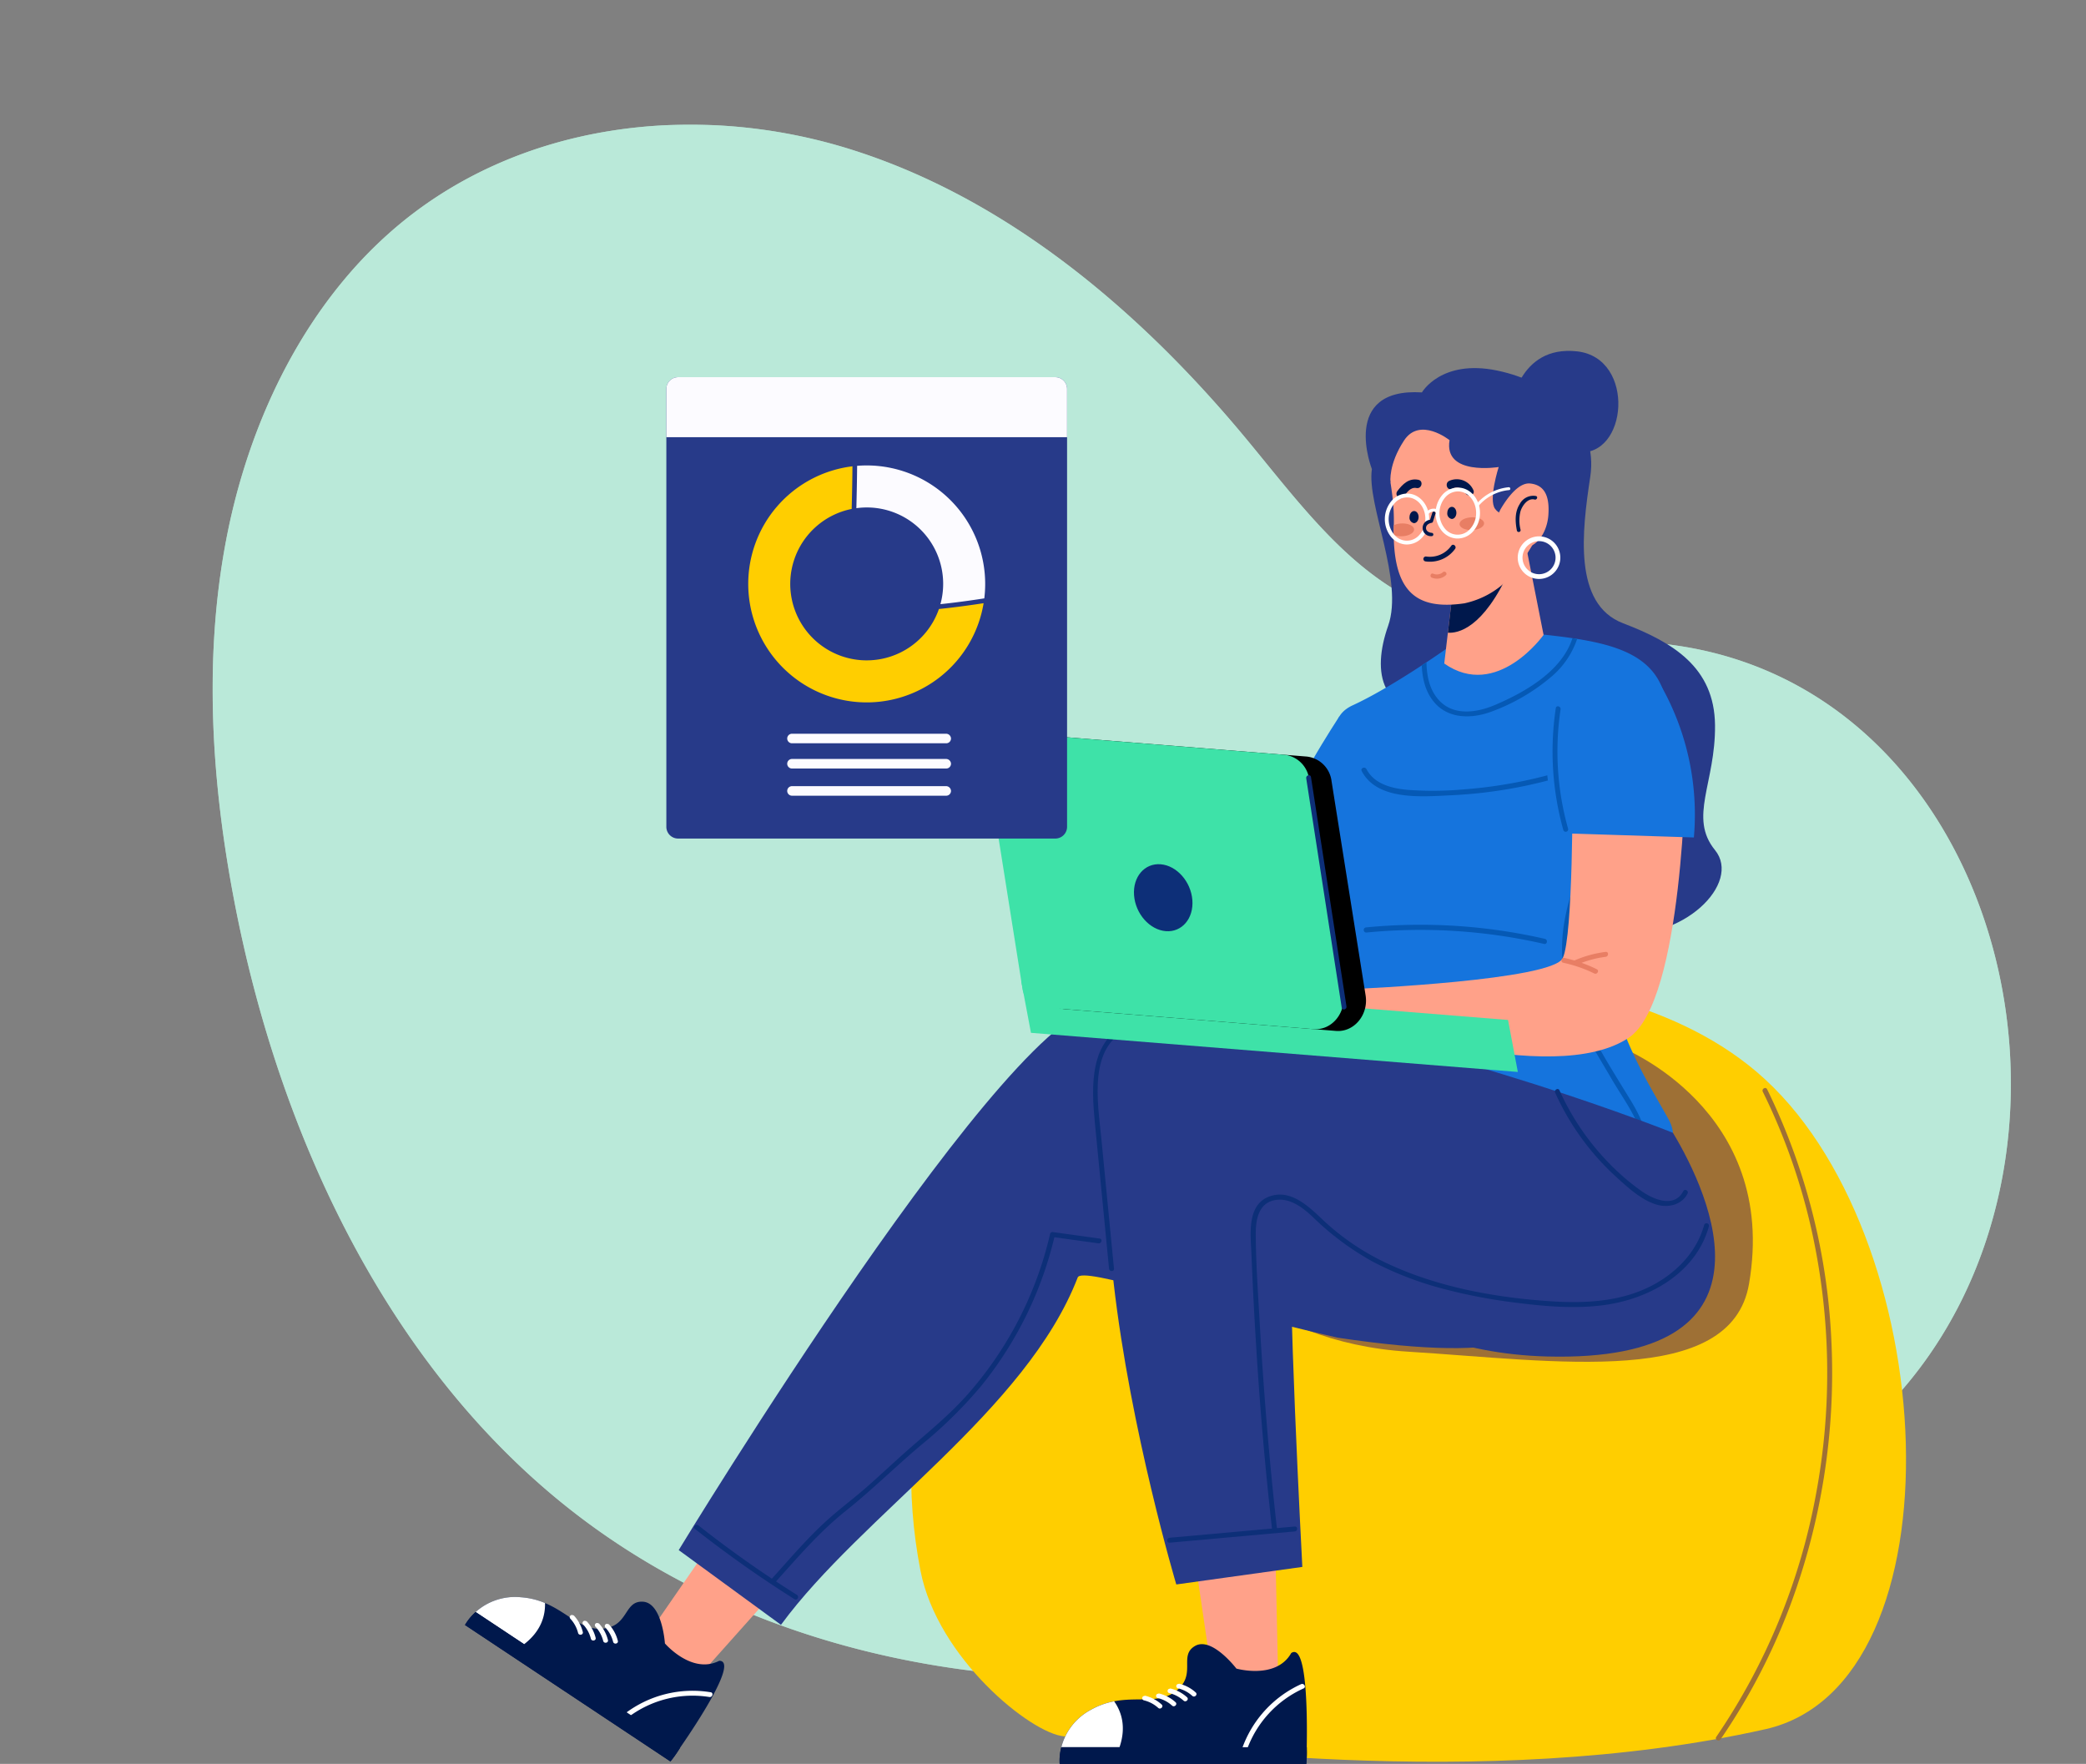 <svg xmlns="http://www.w3.org/2000/svg" xmlns:xlink="http://www.w3.org/1999/xlink" width="505" height="427" viewBox="0 0 505 427">
  <rect x="0" y="0" width="505" height="427" fill="#808080" stroke="none"/>
  <defs>
    <clipPath id="clip-path">
      <rect id="Rectángulo_383111" data-name="Rectángulo 383111" width="435.334" height="376.081" fill="#bae9d9"/>
    </clipPath>
    <clipPath id="clip-path-4">
      <rect id="Rectángulo_383485" data-name="Rectángulo 383485" width="348.864" height="342.056" fill="none"/>
    </clipPath>
    <clipPath id="clip-path-5">
      <rect id="Rectángulo_383486" data-name="Rectángulo 383486" width="97.011" height="111.691" fill="none"/>
    </clipPath>
  </defs>
  <g id="_67" data-name="67" transform="translate(-180 -12588)">
    <g id="Grupo_1074816" data-name="Grupo 1074816" transform="translate(231.479 12618.177)">
      <g id="Grupo_1074815" data-name="Grupo 1074815" clip-path="url(#clip-path)">
        <g id="Grupo_1074814" data-name="Grupo 1074814">
          <g id="Grupo_1074813" data-name="Grupo 1074813" clip-path="url(#clip-path)">
            <path id="Trazado_824663" data-name="Trazado 824663" d="M31.982,37.349a104.673,104.673,0,0,1,11.675-11.9C73.911-.753,117.146-5.745,154.514,6s69.342,38.41,95.233,69.489c11.83,14.2,23.068,29.834,38.9,38.518,20.414,11.2,44.062,8.852,66.131,12.146,80.249,11.98,106.4,124.532,51.571,183.1-21.615,23.086-51.786,36.105-80.386,45.878-39.616,13.538-81.059,22.408-122.624,20.751s-83.391-14.348-116.868-40.708C42.623,300.65,16.261,245.2,5.289,188.218c-5.553-28.837-7.527-58.843-2.017-87.689,4.429-23.192,14-45.634,28.71-63.179" transform="translate(0 0)" fill="#bae9d9"/>
            <g id="Grupo_1074812" data-name="Grupo 1074812" transform="translate(0)" opacity="0.7">
              <g id="Grupo_1074811" data-name="Grupo 1074811">
                <g id="Grupo_1074810" data-name="Grupo 1074810" clip-path="url(#clip-path)">
                  <path id="Trazado_824664" data-name="Trazado 824664" d="M354.778,126.158c-22.069-3.294-45.717-.948-66.131-12.146-15.832-8.684-27.069-24.318-38.9-38.518C223.856,44.414,191.883,17.753,154.515,6S73.911-.754,43.657,25.45a104.664,104.664,0,0,0-11.674,11.9C17.273,54.895,7.7,77.336,3.273,100.528c-5.51,28.846-3.536,58.853,2.016,87.689C16.261,245.2,42.623,300.65,86.468,335.175c33.478,26.361,75.3,39.051,116.869,40.707s83.009-7.212,122.625-20.75c28.6-9.774,58.771-22.792,80.386-45.878,54.832-58.565,28.678-171.117-51.571-183.1" transform="translate(0 0)" fill="#bae9d9"/>
                </g>
              </g>
            </g>
          </g>
        </g>
      </g>
    </g>
    <g id="Grupo_1095326" data-name="Grupo 1095326" transform="translate(292.568 12672.944)">
      <g id="Grupo_1095325" data-name="Grupo 1095325" clip-path="url(#clip-path-4)">
        <path id="Trazado_829876" data-name="Trazado 829876" d="M94.707,164.442q3.526-10.993,7.513-21.83c15.05,25.836,31.143,51.068,48.619,75.317l-70.315-.16a547.366,547.366,0,0,1,14.183-53.326" transform="translate(34.671 61.404)" fill="#e0dcfd"/>
        <path id="Trazado_829877" data-name="Trazado 829877" d="M77.76,249.89c-14.839-76.279,45.386-146.323,123.073-144.45,27.483.662,58.53,6.04,79.319,23.677,45.225,38.368,50.465,148.34,2.127,159.168C212.933,303.821,135.8,291.9,112.524,290c-8-.652-30.643-18.924-34.764-40.109" transform="translate(32.508 45.383)" fill="#ffce00"/>
        <path id="Trazado_829878" data-name="Trazado 829878" d="M224.083,125.034a154.366,154.366,0,0,1,15.6,61.723,161.106,161.106,0,0,1-10.07,63.424,150.59,150.59,0,0,1-16.8,32.232c-.433.628-1.468.033-1.031-.6a153.176,153.176,0,0,0,24.084-58.429,159.845,159.845,0,0,0-.9-63.735,149.294,149.294,0,0,0-11.921-34.01c-.339-.687.691-1.292,1.031-.6" transform="translate(91.144 53.704)" fill="#9e7035"/>
        <path id="Trazado_829879" data-name="Trazado 829879" d="M226.138,117.874s38.208,14.939,30.9,57.251c-4.356,25.24-46.758,18.6-82.555,16.39S115.566,165.994,128.7,152.89s97.44-35.016,97.44-35.016" transform="translate(53.811 50.753)" fill="#9e7035"/>
        <path id="Trazado_829880" data-name="Trazado 829880" d="M153.926,27.371S146.154,7.582,166.033,8.795c0,0,4.648-8.1,18.2-5.295S208.8,16,206.787,29.235s-4.153,30.822,7.932,35.441,22.131,10.652,22.273,24.676-6.473,22.308,0,30.248-7.589,22.258-24.928,20.311-20.53-56.223-38.6-54.011-19.493-9.6-15.616-20.57-5.223-29.347-3.926-37.959" transform="translate(65.631 1.253)" fill="#273a89"/>
        <path id="Trazado_829881" data-name="Trazado 829881" d="M176.984,13.912s1.705-15.389,16.035-13.8,12.289,25.943,0,24.38-16.035-10.583-16.035-10.583" transform="translate(76.204 0)" fill="#273a89"/>
        <path id="Trazado_829882" data-name="Trazado 829882" d="M176.679,51.561s-12.97,9.207-22.57,13.628c-9.349,4.3.237,16.11-2.256,20s-8.221,12.572-7.038,19.326S155.69,117.27,154.484,121s-9.442,35.264-12.771,45.239c-3.146,9.432,9.449,19.145,27.108,19.241s20.367,2.363,39.517-1.737c17.859-3.824,26.487-10.558,22.258-18.27S219.2,147.015,216.2,132.2s5-25.079,11.708-48.522c8.466-29.6-5.988-33.229-27.154-35.557a50.418,50.418,0,0,0-24.072,3.436" transform="translate(60.809 20.603)" fill="#1574dd"/>
        <path id="Trazado_829883" data-name="Trazado 829883" d="M152.372,61.841s-13.334,20.047-14.529,28.8,16.2,9.425,16.2,9.425,5.389-29.139-1.675-38.226" transform="translate(59.325 26.627)" fill="#1574dd"/>
        <path id="Trazado_829884" data-name="Trazado 829884" d="M147.486,121.856a100.076,100.076,0,0,0,60.161,18.218.616.616,0,0,0,0-1.23,98.973,98.973,0,0,1-59.54-18.051c-.648-.458-1.263.609-.621,1.063" transform="translate(63.386 51.961)" fill="#0559b5"/>
        <path id="Trazado_829885" data-name="Trazado 829885" d="M151.772,71.52c3.782,7.307,14.924,6.169,21.737,5.862A112.745,112.745,0,0,0,205.1,71.3c.757-.26.293-1.415-.464-1.154A111.643,111.643,0,0,1,176.5,75.96a84.017,84.017,0,0,1-13.549.123c-3.8-.339-8.123-1.358-10.023-5.027-.365-.7-1.524-.249-1.154.464" transform="translate(65.317 30.188)" fill="#0559b5"/>
        <path id="Trazado_829886" data-name="Trazado 829886" d="M152.768,98.988a134.011,134.011,0,0,1,42.983,2.758c.781.18.97-1.05.193-1.229a135.132,135.132,0,0,0-43.316-2.765.622.622,0,0,0,.14,1.236" transform="translate(65.488 41.813)" fill="#0559b5"/>
        <path id="Trazado_829887" data-name="Trazado 829887" d="M201.585,69.435c-.249,7-5.081,13.187-8.177,19.205-3.192,6.206-5.94,12.723-7.144,19.633a38.059,38.059,0,0,0,1.72,19.938c2.39,6.462,6.149,12.329,9.6,18.254,1.936,3.32,4.2,6.486,5.875,9.95a20.071,20.071,0,0,1,1.918,11.171c-.084.794,1.143.991,1.229.195.641-6.028-1.263-10.988-4.359-16.055-3.718-6.084-7.579-12.157-10.745-18.553-3.4-6.874-5.239-14.077-4.423-21.773.778-7.357,3.486-14.314,6.771-20.888,3.276-6.556,8.694-13.294,8.962-20.883.029-.791-1.2-.991-1.229-.193" transform="translate(79.938 29.678)" fill="#0559b5"/>
        <path id="Trazado_829888" data-name="Trazado 829888" d="M199.53,48.794a20.556,20.556,0,0,1-6.209,9.124,47.755,47.755,0,0,1-14.713,8.539c-4.538,1.649-10.075,1.745-13.517-2.143-2.273-2.566-3.024-5.8-3.18-9.108.4-.257.777-.511,1.14-.755.069,3.273.681,6.506,2.9,9.038,3.513,4.02,9.213,3.19,13.612,1.325,7.329-3.111,16.264-8.193,18.828-16.2.385.059.765.116,1.142.179" transform="translate(69.713 20.932)" fill="#0559b5"/>
        <path id="Trazado_829889" data-name="Trazado 829889" d="M45.713,202.016,31.6,222.446s3.473,9.066,12.37,10.365l21.491-24.1Z" transform="translate(13.607 86.982)" fill="#ffa189"/>
        <path id="Trazado_829890" data-name="Trazado 829890" d="M0,217.64l49.744,33.036a27.8,27.8,0,0,0,1.654-2.259c.232-.348.432-.705.67-1.05,4.655-6.732,14-21.091,9.483-21.061C54.9,229.7,48.4,222.1,48.4,222.1s-.637-9.838-5.333-10.1-3.33,6.064-9.914,6.543c-5.043.362-8.231-3.891-13.784-6.22a18.232,18.232,0,0,0-5.86-1.4A14.307,14.307,0,0,0,2.574,214.5,12.975,12.975,0,0,0,0,217.64" transform="translate(0 90.794)" fill="#00184c"/>
        <path id="Trazado_829891" data-name="Trazado 829891" d="M47.613,228.242A25.869,25.869,0,0,0,27.7,233.336c-.609.468-1.2-.569-.6-1.031A27.033,27.033,0,0,1,47.93,227.09c.757.122.435,1.273-.318,1.152" transform="translate(11.558 97.626)" fill="#fff"/>
        <path id="Trazado_829892" data-name="Trazado 829892" d="M24.413,215.454a.79.79,0,0,0,.232.066,9.112,9.112,0,0,1,2.176,4c.189.73-.958.959-1.146.232a7.9,7.9,0,0,0-1.868-3.433.535.535,0,0,1,.588-.868l.019.009" transform="translate(10.185 92.742)" fill="#fff"/>
        <path id="Trazado_829893" data-name="Trazado 829893" d="M22.736,215.311a.8.8,0,0,0,.232.066,9.111,9.111,0,0,1,2.176,4c.189.73-.958.958-1.146.232a7.881,7.881,0,0,0-1.868-3.433.535.535,0,0,1,.588-.868l.019.009" transform="translate(9.463 92.68)" fill="#fff"/>
        <path id="Trazado_829894" data-name="Trazado 829894" d="M20.652,214.935a.844.844,0,0,0,.232.067A9.1,9.1,0,0,1,23.06,219c.189.73-.958.958-1.146.232a7.9,7.9,0,0,0-1.868-3.433.535.535,0,0,1,.588-.868l.019.009" transform="translate(8.566 92.518)" fill="#fff"/>
        <path id="Trazado_829895" data-name="Trazado 829895" d="M18.483,213.958a.842.842,0,0,0,.232.067,9.1,9.1,0,0,1,2.176,3.994c.189.73-.958.958-1.146.232a7.9,7.9,0,0,0-1.868-3.433.535.535,0,0,1,.588-.868l.019.009" transform="translate(7.632 92.098)" fill="#fff"/>
        <path id="Trazado_829896" data-name="Trazado 829896" d="M1.8,214.5l11.735,7.794c4.157-3.2,5.15-6.957,5.064-9.971a18.213,18.213,0,0,0-5.861-1.4A14.3,14.3,0,0,0,1.8,214.5" transform="translate(0.775 90.794)" fill="#fff"/>
        <path id="Trazado_829897" data-name="Trazado 829897" d="M0,216.549l49.744,33.036a27.8,27.8,0,0,0,1.654-2.259l.69-1.037L2.574,213.406A12.975,12.975,0,0,0,0,216.549" transform="translate(0 91.886)" fill="#00184c"/>
        <path id="Trazado_829898" data-name="Trazado 829898" d="M228.5,139.755S195.139,120,139.306,110.986c-21.192-3.42-103.137,131.556-103.137,131.556l24.755,18.092c19.5-26.583,59.4-51.854,71.837-84.09,1.067-2.768,29.3,6.878,62.895,14.572,87.353,13.087,39.179-27.588,32.842-51.362" transform="translate(15.573 47.76)" fill="#273a89"/>
        <path id="Trazado_829899" data-name="Trazado 829899" d="M131.032,151.838l-11.276-1.562.734-.418a90.562,90.562,0,0,1-17.576,36.189A107.042,107.042,0,0,1,88.066,200.7c-6.189,5.226-11.944,10.924-18.284,15.977s-11.553,11.2-16.954,17.18c-.515.571-1.358-.276-.844-.845,4.672-5.174,9.191-10.54,14.472-15.118,2.835-2.458,5.834-4.712,8.651-7.2,2.958-2.609,5.835-5.312,8.781-7.938,5.3-4.727,10.814-9.051,15.53-14.4a89.31,89.31,0,0,0,11.794-17.047,88.866,88.866,0,0,0,8.128-21.77.612.612,0,0,1,.734-.416l11.276,1.562c.758.106.435,1.256-.318,1.152" transform="translate(22.314 64.205)" fill="#0d2f78"/>
        <path id="Trazado_829900" data-name="Trazado 829900" d="M189.763,55.661s-11.274,15.871-24.045,6.923l.877-7.459.958-8.14.669-5.7,16.552-10.874Z" transform="translate(71.353 13.095)" fill="#ffa189"/>
        <path id="Trazado_829901" data-name="Trazado 829901" d="M181.318,37.029c-6.429,14.364-12.668,15.424-14.987,15.246l.957-8.138Z" transform="translate(71.617 15.943)" fill="#00184c"/>
        <path id="Trazado_829902" data-name="Trazado 829902" d="M194.05,34.768c-1.272,5.722-2.748,7.675-6.548,13.4a21.1,21.1,0,0,1-12.815,8.445c-11.734,1.694-17.523-2.734-17.087-18.823.272-9.99-2.827-15.357-.546-19.354h0c.159-.189.318-.371.478-.549a22.427,22.427,0,0,1,15.072-7.272c28.64-2.109,23.267,15.942,21.441,24.154" transform="translate(67.259 4.497)" fill="#ffa189"/>
        <path id="Trazado_829903" data-name="Trazado 829903" d="M162.636,36.823a7.521,7.521,0,0,0,7.239-3.017c.448-.621-.462-1.395-.911-.771a6.336,6.336,0,0,1-6.121,2.612.6.6,0,0,0-.206,1.176" transform="translate(69.82 14.125)" fill="#00184c"/>
        <path id="Trazado_829904" data-name="Trazado 829904" d="M162.039,28.587c-.016.808-.521,1.453-1.127,1.442a1.322,1.322,0,0,1-1.069-1.486c.016-.808.521-1.455,1.129-1.442s1.083.678,1.067,1.486" transform="translate(68.823 11.669)" fill="#00184c"/>
        <path id="Trazado_829905" data-name="Trazado 829905" d="M168.432,27.879c-.016.808-.521,1.455-1.127,1.442a1.321,1.321,0,0,1-1.069-1.486c.016-.808.521-1.455,1.127-1.442s1.084.678,1.069,1.486" transform="translate(71.576 11.364)" fill="#00184c"/>
        <path id="Trazado_829906" data-name="Trazado 829906" d="M161.5,11.959c16.749-9.8,31.936.333,35.063,6.676s3.917,17.2.1,15.587-10.406,4.626-13.386.621c-1.652-2.222.87-10.124.87-10.124s-13.377,2.2-11.891-6.5c0,0-7.189-5.764-11.017.076s-3.285,10.077-3.285,10.077c-4.539.422-8.459-9.386,3.549-16.413" transform="translate(66.099 3.393)" fill="#273a89"/>
        <path id="Trazado_829907" data-name="Trazado 829907" d="M163.763,38.829a3.224,3.224,0,0,0,3.358-.619c.464-.469-.286-1.164-.748-.7a2.259,2.259,0,0,1-2.373.322c-.632-.186-.865.81-.236.994" transform="translate(70.351 16.085)" fill="#e87e64"/>
        <path id="Trazado_829908" data-name="Trazado 829908" d="M174.246,29.6c.03.854-1.273,1.6-2.913,1.654s-2.993-.587-3.024-1.441,1.273-1.594,2.913-1.654,2.994.587,3.024,1.441" transform="translate(72.468 12.124)" fill="#e87e64"/>
        <path id="Trazado_829909" data-name="Trazado 829909" d="M162.094,30.64c.03.857-1.276,1.6-2.911,1.655a4.746,4.746,0,0,1-2.014-.333q-.011-1.086.02-2.246c0-.033,0-.064,0-.093a4.943,4.943,0,0,1,1.883-.421c1.637-.059,2.991.585,3.021,1.438" transform="translate(67.671 12.572)" fill="#e87e64"/>
        <path id="Trazado_829910" data-name="Trazado 829910" d="M167.4,24.045a2.393,2.393,0,0,1,3.246.94c.515,1.2,2.472.6,1.951-.614a4.387,4.387,0,0,0-5.811-2.277c-1.2.509-.6,2.466.614,1.951" transform="translate(71.533 9.354)" fill="#00184c"/>
        <path id="Trazado_829911" data-name="Trazado 829911" d="M159.347,25.964c.75-1,1.685-2.433,3.121-2.134,1.289.266,1.762-1.722.472-1.991-2.288-.474-3.824,1.049-5.091,2.732-.783,1.043.707,2.446,1.5,1.393" transform="translate(67.87 9.365)" fill="#00184c"/>
        <path id="Trazado_829912" data-name="Trazado 829912" d="M175.061,34.549a7.147,7.147,0,0,1,.652-6.207c1.462-2.425,4.19-6.176,6.953-5.9,4.06.4,4.677,3.978,4.42,7.651s-2.478,8.555-7.548,7.975a5.178,5.178,0,0,1-4.478-3.519" transform="translate(75.19 9.657)" fill="#ffa189"/>
        <path id="Trazado_829913" data-name="Trazado 829913" d="M178.158,36.764a5.155,5.155,0,1,1,5.375,4.925,5.162,5.162,0,0,1-5.375-4.925m1.157-.05a4,4,0,1,0,3.818-4.167,4,4,0,0,0-3.818,4.167" transform="translate(76.707 13.513)" fill="#fff"/>
        <path id="Trazado_829914" data-name="Trazado 829914" d="M178.992,32.766a9.126,9.126,0,0,1-.013-4.508c.419-1.312,1.737-3.259,3.412-2.821.562.146.888-.7.322-.851a3.693,3.693,0,0,0-3.92,1.937c-1.236,1.923-1.113,4.252-.7,6.4a.455.455,0,0,0,.9-.16" transform="translate(76.557 10.545)" fill="#00184c"/>
        <path id="Trazado_829915" data-name="Trazado 829915" d="M165.7,33.535a6.837,6.837,0,0,1,.212-8.664,5.018,5.018,0,0,1,3.864-1.738c2.96.072,5.3,2.9,5.217,6.295a6.629,6.629,0,0,1-1.655,4.295,5.013,5.013,0,0,1-3.864,1.735c-.133,0-.266-.011-.4-.026a5.062,5.062,0,0,1-3.376-1.9m8.366-4.13c.07-2.887-1.861-5.28-4.313-5.345a4.1,4.1,0,0,0-3.153,1.432,5.908,5.908,0,0,0-.183,7.455,3.975,3.975,0,0,0,6.233.153A5.694,5.694,0,0,0,174.064,29.405Z" transform="translate(70.722 9.96)" fill="#fff"/>
        <path id="Trazado_829916" data-name="Trazado 829916" d="M165.882,31.251a.524.524,0,0,1,.455-.072,7.091,7.091,0,0,0,.062-.742c.083-3.4-2.256-6.223-5.217-6.294a5.018,5.018,0,0,0-3.863,1.737,6.837,6.837,0,0,0-.213,8.665,5.065,5.065,0,0,0,3.376,1.9q.2.021.4.026a5.012,5.012,0,0,0,3.863-1.735,6.114,6.114,0,0,0,.828-1.179,1.561,1.561,0,0,1,.31-2.3m-1.825,2.858a3.975,3.975,0,0,1-6.233-.153,5.91,5.91,0,0,1,.182-7.455,4.1,4.1,0,0,1,3.154-1.432c2.451.064,4.383,2.458,4.313,5.345a5.7,5.7,0,0,1-1.416,3.7" transform="translate(67.023 10.394)" fill="#fff"/>
        <path id="Trazado_829917" data-name="Trazado 829917" d="M164.231,33.145h-.009a1.988,1.988,0,0,1-.361-3.96l.542-1.734a.4.4,0,0,1,.762.237l-.612,1.958a.4.4,0,0,1-.32.275c-.057.009-1.419.24-1.356,1.326.057,1.007,1.335,1.1,1.389,1.1a.4.4,0,0,1-.036.8" transform="translate(69.784 11.699)" fill="#00184c"/>
        <path id="Trazado_829918" data-name="Trazado 829918" d="M162.747,27.471a2.324,2.324,0,0,1,2.535-.629.347.347,0,0,1-.253.647,1.6,1.6,0,0,0-1.722.4c-.3.323-.864-.086-.559-.413" transform="translate(70.036 11.495)" fill="#fff"/>
        <path id="Trazado_829919" data-name="Trazado 829919" d="M171.235,27.06a11.806,11.806,0,0,1,7.741-3.987c.443-.044.556.641.112.687a11.093,11.093,0,0,0-7.293,3.714c-.295.332-.857-.077-.559-.413" transform="translate(73.692 9.933)" fill="#fff"/>
        <path id="Trazado_829920" data-name="Trazado 829920" d="M123.792,208.843l3.6,24.567s8.719,4.266,16.115-.845l-.7-32.282Z" transform="translate(53.301 86.235)" fill="#ffa189"/>
        <path id="Trazado_829921" data-name="Trazado 829921" d="M100.641,247.826h59.715a27.624,27.624,0,0,0,.127-2.8c0-.418-.03-.827-.023-1.245.153-8.184-.007-25.314-3.751-22.79-3.665,6.5-13.28,3.767-13.28,3.767s-5.973-7.842-10.031-5.466.579,6.9-4.638,10.937c-4,3.091-9.01,1.313-14.924,2.443a18.225,18.225,0,0,0-5.658,2.074,14.293,14.293,0,0,0-7.131,9.034,12.961,12.961,0,0,0-.406,4.041" transform="translate(43.322 94.229)" fill="#00184c"/>
        <path id="Trazado_829922" data-name="Trazado 829922" d="M146.437,226.665a25.866,25.866,0,0,0-13.848,15.208c-.246.724-1.4.413-1.152-.318a27.026,27.026,0,0,1,14.4-15.922c.694-.315,1.3.714.6,1.031" transform="translate(56.578 97.125)" fill="#fff"/>
        <path id="Trazado_829923" data-name="Trazado 829923" d="M120.824,225.607a.8.8,0,0,0,.232-.073,9.109,9.109,0,0,1,4.021,2.124c.561.5-.268,1.329-.828.827a7.875,7.875,0,0,0-3.452-1.827.535.535,0,0,1,.007-1.049l.02,0" transform="translate(51.828 97.108)" fill="#fff"/>
        <path id="Trazado_829924" data-name="Trazado 829924" d="M119.349,226.416a.791.791,0,0,0,.23-.073,9.122,9.122,0,0,1,4.023,2.124c.559.5-.269,1.329-.828.827a7.888,7.888,0,0,0-3.453-1.827.535.535,0,0,1,.009-1.049l.02,0" transform="translate(51.193 97.456)" fill="#fff"/>
        <path id="Trazado_829925" data-name="Trazado 829925" d="M117.406,227.256a.776.776,0,0,0,.23-.073,9.106,9.106,0,0,1,4.023,2.124c.561.5-.269,1.329-.828.827a7.88,7.88,0,0,0-3.453-1.827.535.535,0,0,1,.009-1.049l.02,0" transform="translate(50.356 97.818)" fill="#fff"/>
        <path id="Trazado_829926" data-name="Trazado 829926" d="M115.057,227.642a.791.791,0,0,0,.23-.073,9.094,9.094,0,0,1,4.021,2.124c.562.5-.268,1.329-.827.827a7.88,7.88,0,0,0-3.453-1.827.535.535,0,0,1,.009-1.049l.02,0" transform="translate(49.345 97.984)" fill="#fff"/>
        <path id="Trazado_829927" data-name="Trazado 829927" d="M100.918,239.622h14.088c1.692-4.964.441-8.643-1.3-11.107a18.2,18.2,0,0,0-5.658,2.073,14.3,14.3,0,0,0-7.131,9.034" transform="translate(43.452 98.391)" fill="#fff"/>
        <path id="Trazado_829928" data-name="Trazado 829928" d="M100.641,240.32h59.715a27.624,27.624,0,0,0,.127-2.8V236.28H101.048a12.961,12.961,0,0,0-.406,4.041" transform="translate(43.322 101.734)" fill="#00184c"/>
        <path id="Trazado_829929" data-name="Trazado 829929" d="M245.631,141.527s-52.878-21.25-108.72-30.215S125.394,250.86,125.394,250.86l30.514-4.246s-3.983-75.086-2.3-78.449c1.328-2.654,17.171,26.314,61.516,27.508,58.218,1.522,39.588-39,30.51-54.146" transform="translate(46.807 47.76)" fill="#273a89"/>
        <path id="Trazado_829930" data-name="Trazado 829930" d="M138.131,223.715q-2.5-22.169-3.851-44.446-.689-10.991-1.127-22c-.18-4.541-1.22-11.844,4.144-13.964,5.468-2.162,10.05,2.691,13.63,6.041a59.368,59.368,0,0,0,16.316,10.645c12.022,5.4,25.577,7.781,38.664,8.621,7.968.512,16.35.079,23.623-3.529,6.181-3.067,11.362-8.217,13.226-14.987a.6.6,0,0,1,1.152.318c-3.142,11.409-14.483,17.672-25.547,19.121-6.828.9-13.759.322-20.563-.521a132.36,132.36,0,0,1-18.294-3.453,81.213,81.213,0,0,1-16.866-6.492,67.464,67.464,0,0,1-14.663-10.9c-2.519-2.369-5.805-4.888-9.5-3.986-3.765.918-4.31,5.02-4.286,8.284.051,7.169.565,14.367.974,21.523.951,16.606,2.307,33.191,4.169,49.719.086.762-1.109.757-1.195,0" transform="translate(57.246 61.473)" fill="#0d2f78"/>
        <path id="Trazado_829931" data-name="Trazado 829931" d="M185.541,125.209A61.272,61.272,0,0,0,197.29,142.6a56.5,56.5,0,0,0,8.169,7.054c2.857,2,7.92,4.137,10.06-.026.352-.684,1.382-.08,1.031.6-1.409,2.741-4.681,3.492-7.485,2.664-3.708-1.094-7.048-4.21-9.848-6.761a62.036,62.036,0,0,1-14.708-20.317c-.313-.694.715-1.3,1.031-.6" transform="translate(79.419 53.778)" fill="#0d2f78"/>
        <path id="Trazado_829932" data-name="Trazado 829932" d="M110.155,173.18Q108.43,155.393,106.7,137.6c-.817-8.436-1.353-19.994,8.229-23.742.717-.28,1.027.874.318,1.15-10.347,4.049-7.8,17.994-6.968,26.544q1.534,15.813,3.07,31.623c.073.764-1.122.76-1.195,0" transform="translate(45.767 49.007)" fill="#0d2f78"/>
        <path id="Trazado_829933" data-name="Trazado 829933" d="M39.82,198.794a274.621,274.621,0,0,0,23.858,16.822c.649.408.051,1.442-.6,1.031a277.724,277.724,0,0,1-24.1-17.009c-.6-.475.247-1.315.844-.844" transform="translate(16.693 85.535)" fill="#0d2f78"/>
        <path id="Trazado_829934" data-name="Trazado 829934" d="M119.4,201.663l30.325-2.727c.764-.069.761,1.126,0,1.195L119.4,202.857c-.765.069-.76-1.126,0-1.195" transform="translate(51.164 85.654)" fill="#0d2f78"/>
        <path id="Trazado_829935" data-name="Trazado 829935" d="M203.685,74.856s.193,36.4-2.363,41.75-49.705,7.428-49.705,7.428l-1.961,7.07s49.166,17.284,67.715,4.728c13.16-8.907,13.693-65.247,13.693-65.247Z" transform="translate(64.437 30.391)" fill="#ffa189"/>
        <path id="Trazado_829936" data-name="Trazado 829936" d="M185.979,103.888a32.743,32.743,0,0,1,7.525,2.6c.688.336,1.293-.694.6-1.031a34.19,34.19,0,0,0-7.811-2.724c-.75-.162-1.069.989-.318,1.152" transform="translate(79.892 44.228)" fill="#e87e64"/>
        <path id="Trazado_829937" data-name="Trazado 829937" d="M188.434,104.824a24.948,24.948,0,0,1,6.978-1.926c.751-.1.761-1.29,0-1.195a27.048,27.048,0,0,0-7.581,2.089c-.7.308-.1,1.336.6,1.031" transform="translate(80.74 43.788)" fill="#e87e64"/>
        <path id="Trazado_829938" data-name="Trazado 829938" d="M211.049,59.519a63.483,63.483,0,0,1,7.739,36.365l-33.145-1.059s-3.867-15.467-2.551-28.777c.835-8.437,5.01-12.43,9.7-14.188,7.552-2.835,14.234.67,18.257,7.659" transform="translate(78.716 21.905)" fill="#1574dd"/>
        <path id="Trazado_829939" data-name="Trazado 829939" d="M185.986,60.89a69.079,69.079,0,0,0,1.831,28.922.6.6,0,0,1-1.152.318,70.511,70.511,0,0,1-1.831-29.557c.113-.757,1.265-.435,1.152.318" transform="translate(79.245 25.894)" fill="#0559b5"/>
        <path id="Trazado_829940" data-name="Trazado 829940" d="M214.359,128.657l-117.866-9.47L94.12,106.6l117.867,9.47Z" transform="translate(40.525 45.897)" fill="#3ee2a8"/>
        <path id="Trazado_829941" data-name="Trazado 829941" d="M171.286,136.683,105.4,131.39a5.216,5.216,0,0,1-4.6-4.538L92,71.492c-.572-3.6,2.144-6.858,5.492-6.589l66.71,5.36a6.8,6.8,0,0,1,6,5.921l8.249,51.9c.747,4.7-2.8,8.95-7.167,8.6" transform="translate(39.58 27.938)"/>
        <path id="Trazado_829942" data-name="Trazado 829942" d="M167.5,136.378l-65.888-5.295a5.214,5.214,0,0,1-4.6-4.536l-8.8-55.36c-.572-3.6,2.144-6.858,5.492-6.589l66.71,5.36a6.8,6.8,0,0,1,6,5.921l8.249,51.9c.747,4.7-2.8,8.95-7.167,8.6" transform="translate(37.949 27.807)" fill="#3ee2a8"/>
        <path id="Trazado_829943" data-name="Trazado 829943" d="M127.348,95.542c.345,4.471-2.535,7.841-6.432,7.528s-7.336-4.192-7.681-8.661,2.535-7.841,6.432-7.529,7.336,4.192,7.681,8.662" transform="translate(48.743 37.399)" fill="#0d2f78"/>
        <path id="Trazado_829944" data-name="Trazado 829944" d="M143.511,72.231l8.6,55.542c.117.751-1.033,1.076-1.15.318q-4.3-27.772-8.6-55.542c-.116-.752,1.034-1.076,1.152-.318" transform="translate(61.292 30.914)" fill="#0d2f78"/>
      </g>
    </g>
    <g id="Grupo_1095328" data-name="Grupo 1095328" transform="translate(341.316 12679.309)">
      <g id="Grupo_1095327" data-name="Grupo 1095327" clip-path="url(#clip-path-5)">
        <path id="Trazado_829945" data-name="Trazado 829945" d="M97.011,2.843v106a2.844,2.844,0,0,1-2.843,2.843H2.843A2.844,2.844,0,0,1,0,108.848v-106A2.844,2.844,0,0,1,2.843,0H94.167a2.844,2.844,0,0,1,2.843,2.843" transform="translate(0 0)" fill="#273a89"/>
        <path id="Trazado_829946" data-name="Trazado 829946" d="M72.912,108.917H35.641a1.157,1.157,0,1,0,0,2.314H72.977a1.157,1.157,0,0,0,1.156-1.219,1.2,1.2,0,0,0-1.221-1.095" transform="translate(-5.223 -16.497)" fill="#fcfbff"/>
        <path id="Trazado_829947" data-name="Trazado 829947" d="M72.912,101.718H35.641a1.157,1.157,0,1,0,0,2.314H72.977a1.157,1.157,0,0,0,1.156-1.219,1.2,1.2,0,0,0-1.221-1.095" transform="translate(-5.223 -15.406)" fill="#fcfbff"/>
        <path id="Trazado_829948" data-name="Trazado 829948" d="M72.912,116.674H35.641a1.157,1.157,0,1,0,0,2.314H72.977a1.157,1.157,0,0,0,1.156-1.219,1.2,1.2,0,0,0-1.221-1.095" transform="translate(-5.223 -17.672)" fill="#fcfbff"/>
        <path id="Trazado_829949" data-name="Trazado 829949" d="M97.011,2.843v11.68H0V2.843A2.844,2.844,0,0,1,2.843,0H94.167a2.844,2.844,0,0,1,2.843,2.843" transform="translate(0 0)" fill="#fcfbff"/>
        <path id="Trazado_829950" data-name="Trazado 829950" d="M75.226,53.859a18.45,18.45,0,0,1-.664,4.9c3.553-.371,7.091-.857,10.622-1.4A28.689,28.689,0,0,0,56.716,25.177q-1.171,0-2.321.094c-.025,3.418-.1,6.836-.184,10.253A18.479,18.479,0,0,1,75.226,53.859" transform="translate(-8.211 -3.813)" fill="#fcfbff"/>
        <path id="Trazado_829951" data-name="Trazado 829951" d="M69.525,59.97A18.508,18.508,0,1,1,48.406,35.748c.09-3.442.161-6.883.188-10.325a28.682,28.682,0,1,0,31.75,33.141c-3.6.547-7.2,1.037-10.819,1.405" transform="translate(-3.538 -3.851)" fill="#ffce00"/>
      </g>
    </g>
    <rect id="Rectángulo_383487" data-name="Rectángulo 383487" width="505" height="411" transform="translate(180 12588)" fill="none"/>
  </g>
</svg>
